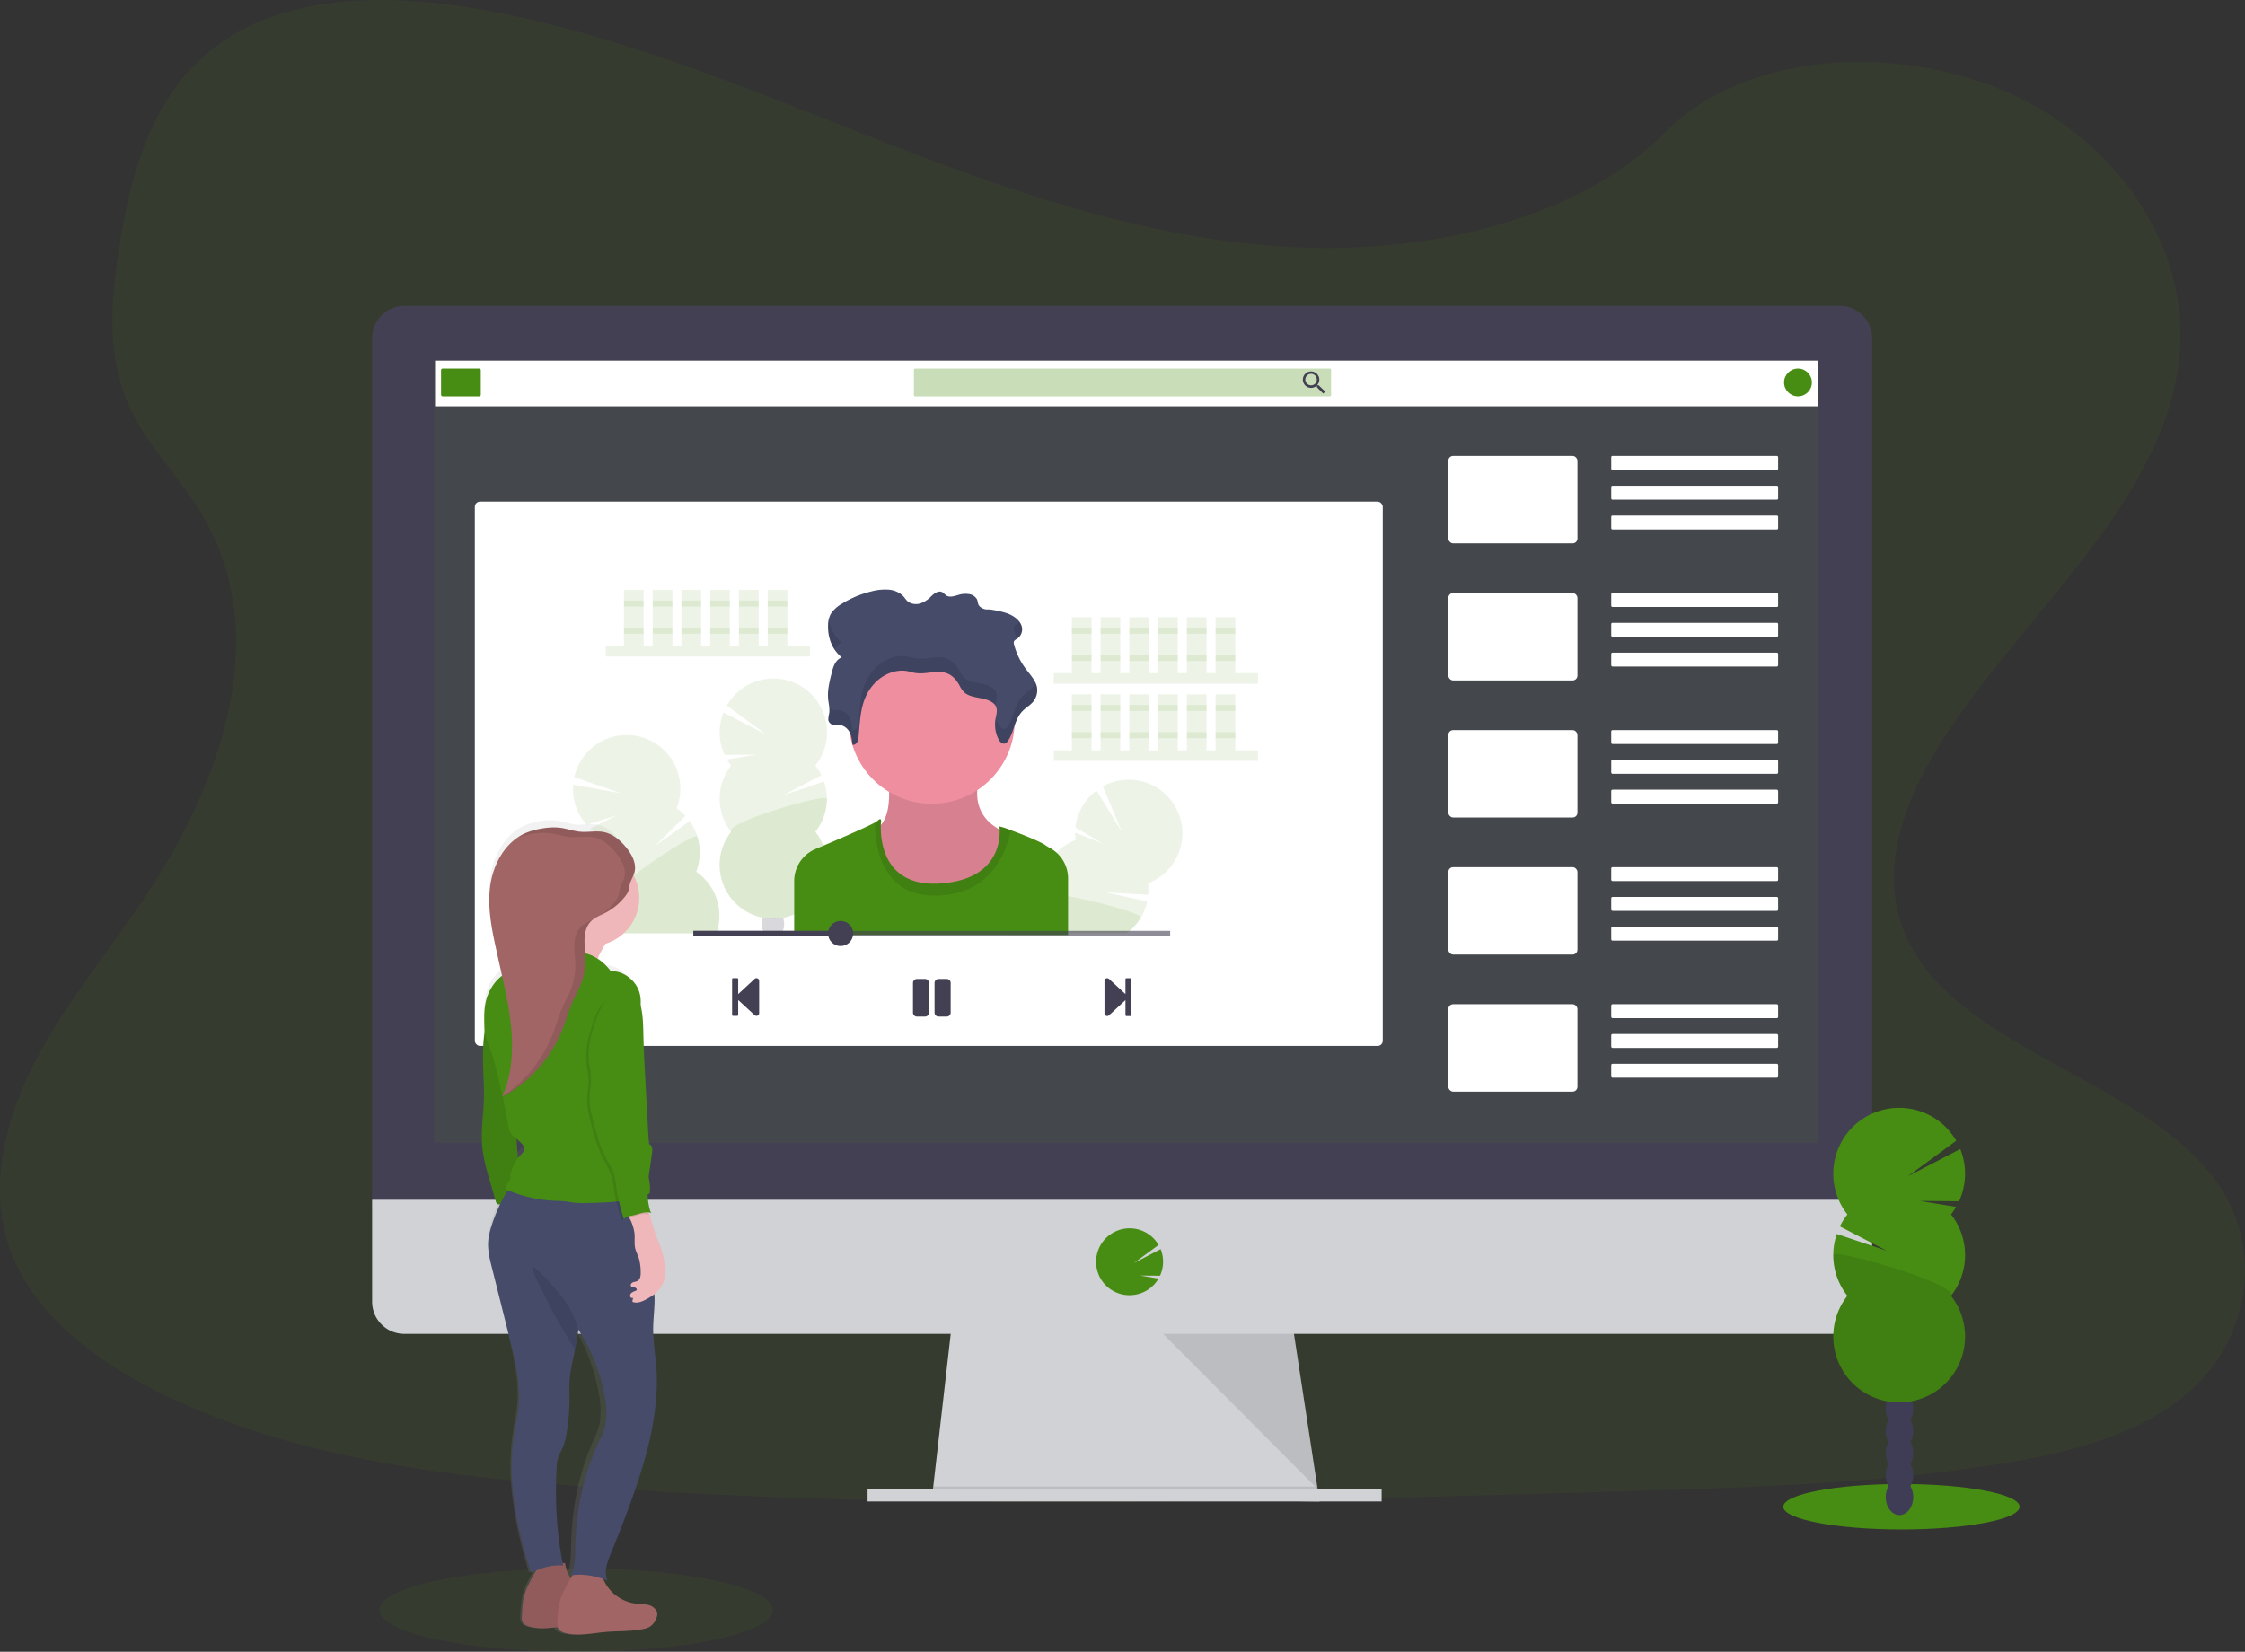 <svg height="831.56" viewBox="0 0 1130 831.56" width="1130" xmlns="http://www.w3.org/2000/svg" xmlns:xlink="http://www.w3.org/1999/xlink"><rect x="0" y="0" width="1130" height="831.56" fill="#333333" stroke="none"/><linearGradient id="a" gradientUnits="userSpaceOnUse" x1="321.68" x2="321.68" y1="857.11" y2="447.21"><stop offset="0" stop-color="#808080" stop-opacity=".25"/><stop offset=".54" stop-color="#808080" stop-opacity=".12"/><stop offset="1" stop-color="#808080" stop-opacity=".1"/></linearGradient><path d="m691.54 158.91c-72.44-2.51-141.44-25.91-207.32-51.49s-131.15-53.93-201.85-67.49c-45.48-8.72-97.49-9.93-134.13 14.43-35.27 23.46-46.66 64-52.78 101.55-4.61 28.28-7.32 58 5.3 84.51 8.77 18.37 24.34 33.82 35.11 51.42 37.45 61.26 11 136.79-29.62 196.59-19 28.06-41.13 54.82-55.82 84.69s-21.49 64.08-8.64 94.54c12.75 30.2 43.11 52.88 76 68.83 66.81 32.4 145.54 41.68 222.31 46.93 169.95 11.58 340.8 6.58 511.19 1.58 63.06-1.87 126.39-3.76 188.43-13.51 34.44-5.41 70-14 95-34.75 31.75-26.34 39.62-70.94 18.34-104-35.68-55.39-134.35-69.15-159.29-128.6-13.73-32.72.37-69.17 20.32-99.52 42.8-65.11 114.54-122.22 118.32-196.64 2.6-51.11-31.89-102.3-85.21-126.48-55.9-25.35-133.4-22.16-174.64 19.8-42.44 43.21-117.06 59.83-181.02 57.61z" fill="#478d13" opacity=".1" transform="translate(-35 -34.22)"/><path d="m664.18 755.89-195-2.5.57-5 9.43-82.5h171.25l12.6 82.5.96 6.25z" fill="#d0d2d5"/><path d="m663.99 754.64h-97.31l-97.5-1.25.57-5h193.28z" opacity=".1"/><path d="m436.68 749.64h258.75v6.25h-258.75z" fill="#d0d2d5"/><path d="m977.3 204.59a16.27 16.27 0 0 0 -16.19-16.35h-722.61a16.27 16.27 0 0 0 -16.2 16.35v438h755z" fill="#444053" transform="translate(-35 -34.22)"/><path d="m222.3 638.24v51.3a16.2 16.2 0 0 0 16.2 16.2h722.61a16.2 16.2 0 0 0 16.19-16.2v-51.3z" fill="#d0d2d5" transform="translate(-35 -34.22)"/><path d="m218.55 181.52h696.25v393.75h-696.25z" fill="#478d13" opacity=".1"/><path d="m603.55 686.27a16.89 16.89 0 0 0 13.28-6.44 17.21 17.21 0 0 0 1.31-1.93l-9.26-1.52 10 .08a16.85 16.85 0 0 0 .32-13.38l-13.43 7 12.39-9.1a16.87 16.87 0 1 0 -27.87 18.88 16.87 16.87 0 0 0 13.26 6.41z" fill="#478d13" transform="translate(-35 -34.22)"/><path d="m585.43 671.52 77.79 78.12-11.93-78.12z" opacity=".1"/><rect fill="#fff" height="274" rx="2.6" width="457" x="239" y="252.56"/><path d="m219 181.56h696v23h-696z" fill="#fff"/><rect fill="#478d13" height="14" rx=".78" width="20" x="222" y="185.56"/><rect fill="#478d13" height="14" opacity=".3" rx=".58" width="210" x="460" y="185.56"/><path d="m698.77 228.22h-.51l-.19-.16a4.25 4.25 0 0 0 1-2.72 4.14 4.14 0 1 0 -4.13 4.17 4.27 4.27 0 0 0 2.72-1l.19.16v.52l3.2 3.2 1-1zm-3.84 0a2.89 2.89 0 1 1 2.88-2.88 2.86 2.86 0 0 1 -2.88 2.88z" fill="#444053" transform="translate(-35 -34.22)"/><circle cx="905" cy="192.56" fill="#478d13" r="7"/><rect fill="#fff" height="44" rx="2.43" width="65" x="729" y="229.56"/><rect fill="#fff" height="7" rx=".61" width="84" x="811" y="229.56"/><rect fill="#fff" height="7" rx=".61" width="84" x="811" y="244.56"/><rect fill="#fff" height="7" rx=".61" width="84" x="811" y="259.56"/><rect fill="#fff" height="44" rx="2.43" width="65" x="729" y="298.56"/><rect fill="#fff" height="7" rx=".61" width="84" x="811" y="298.56"/><rect fill="#fff" height="7" rx=".61" width="84" x="811" y="313.56"/><rect fill="#fff" height="7" rx=".66" width="84" x="811" y="328.56"/><rect fill="#fff" height="44" rx="2.43" width="65" x="729" y="367.56"/><rect fill="#fff" height="7" rx=".66" width="84" x="811" y="367.56"/><rect fill="#fff" height="7" rx=".66" width="84" x="811" y="382.56"/><rect fill="#fff" height="7" rx=".66" width="84" x="811" y="397.56"/><rect fill="#fff" height="44" rx="2.43" width="65" x="729" y="436.56"/><rect fill="#fff" height="7" rx=".66" width="84" x="811" y="436.56"/><rect fill="#fff" height="7" rx=".66" width="84" x="811" y="451.56"/><rect fill="#fff" height="7" rx=".66" width="84" x="811" y="466.56"/><rect fill="#fff" height="44" rx="2.43" width="65" x="729" y="505.56"/><rect fill="#fff" height="7" rx=".66" width="84" x="811" y="505.56"/><rect fill="#fff" height="7" rx=".66" width="84" x="811" y="520.56"/><rect fill="#fff" height="7" rx=".66" width="84" x="811" y="535.56"/><g fill="#478d13"><path d="m304.92 325.17h102.83v5.33h-102.83z" opacity=".1"/><path d="m314.06 296.99h9.9v28.18h-9.9z" opacity=".1"/><path d="m328.53 296.99h9.9v28.18h-9.9z" opacity=".1"/><path d="m343 296.99h9.9v28.18h-9.9z" opacity=".1"/><path d="m357.47 296.99h9.9v28.18h-9.9z" opacity=".1"/><path d="m371.94 296.99h9.9v28.18h-9.9z" opacity=".1"/><path d="m386.42 296.99h9.9v28.18h-9.9z" opacity=".1"/><path d="m314.06 302.32h9.9v3.05h-9.9z" opacity=".1"/><path d="m328.53 302.32h9.9v3.05h-9.9z" opacity=".1"/><path d="m343 302.32h9.9v3.05h-9.9z" opacity=".1"/><path d="m357.47 302.32h9.9v3.05h-9.9z" opacity=".1"/><path d="m371.94 302.32h9.9v3.05h-9.9z" opacity=".1"/><path d="m386.42 302.32h9.9v3.05h-9.9z" opacity=".1"/><path d="m314.06 316.03h9.9v3.05h-9.9z" opacity=".1"/><path d="m328.53 316.03h9.9v3.05h-9.9z" opacity=".1"/><path d="m343 316.03h9.9v3.05h-9.9z" opacity=".1"/><path d="m357.47 316.03h9.9v3.05h-9.9z" opacity=".1"/><path d="m371.94 316.03h9.9v3.05h-9.9z" opacity=".1"/><path d="m386.42 316.03h9.9v3.05h-9.9z" opacity=".1"/><path d="m530.37 338.88h102.83v5.33h-102.83z" opacity=".1"/><path d="m539.51 310.7h9.9v28.18h-9.9z" opacity=".1"/><path d="m553.98 310.7h9.9v28.18h-9.9z" opacity=".1"/><path d="m568.45 310.7h9.9v28.18h-9.9z" opacity=".1"/><path d="m582.93 310.7h9.9v28.18h-9.9z" opacity=".1"/><path d="m597.4 310.7h9.9v28.18h-9.9z" opacity=".1"/><path d="m611.87 310.7h9.9v28.18h-9.9z" opacity=".1"/><path d="m539.51 316.03h9.9v3.05h-9.9z" opacity=".1"/><path d="m553.98 316.03h9.9v3.05h-9.9z" opacity=".1"/><path d="m568.45 316.03h9.9v3.05h-9.9z" opacity=".1"/><path d="m582.93 316.03h9.9v3.05h-9.9z" opacity=".1"/><path d="m597.4 316.03h9.9v3.05h-9.9z" opacity=".1"/><path d="m611.87 316.03h9.9v3.05h-9.9z" opacity=".1"/><path d="m539.51 329.74h9.9v3.05h-9.9z" opacity=".1"/><path d="m553.98 329.74h9.9v3.05h-9.9z" opacity=".1"/><path d="m568.45 329.74h9.9v3.05h-9.9z" opacity=".1"/><path d="m582.93 329.74h9.9v3.05h-9.9z" opacity=".1"/><path d="m597.4 329.74h9.9v3.05h-9.9z" opacity=".1"/><path d="m611.87 329.74h9.9v3.05h-9.9z" opacity=".1"/><path d="m530.37 377.72h102.83v5.33h-102.83z" opacity=".1"/><path d="m539.51 349.54h9.9v28.18h-9.9z" opacity=".1"/><path d="m553.98 349.54h9.9v28.18h-9.9z" opacity=".1"/><path d="m568.45 349.54h9.9v28.18h-9.9z" opacity=".1"/><path d="m582.93 349.54h9.9v28.18h-9.9z" opacity=".1"/><path d="m597.4 349.54h9.9v28.18h-9.9z" opacity=".1"/><path d="m611.87 349.54h9.9v28.18h-9.9z" opacity=".1"/><path d="m539.51 354.87h9.9v3.05h-9.9z" opacity=".1"/><path d="m553.98 354.87h9.9v3.05h-9.9z" opacity=".1"/><path d="m568.45 354.87h9.9v3.05h-9.9z" opacity=".1"/><path d="m582.93 354.87h9.9v3.05h-9.9z" opacity=".1"/><path d="m597.4 354.87h9.9v3.05h-9.9z" opacity=".1"/><path d="m611.87 354.87h9.9v3.05h-9.9z" opacity=".1"/><path d="m539.51 368.58h9.9v3.05h-9.9z" opacity=".1"/><path d="m553.98 368.58h9.9v3.05h-9.9z" opacity=".1"/><path d="m568.45 368.58h9.9v3.05h-9.9z" opacity=".1"/><path d="m582.93 368.58h9.9v3.05h-9.9z" opacity=".1"/><path d="m597.4 368.58h9.9v3.05h-9.9z" opacity=".1"/><path d="m611.87 368.58h9.9v3.05h-9.9z" opacity=".1"/><path d="m403 419.66a28.45 28.45 0 0 1 -2.1-3.09l14.81-2.43-16 .12a27.06 27.06 0 0 1 -.52-21.38l21.45 11.12-19.81-14.56a27 27 0 1 1 44.57 30.2 26.24 26.24 0 0 1 3.08 4.92l-19.22 10 20.49-6.87a27 27 0 0 1 -4.35 25.31 27 27 0 1 1 -42.4 0 27 27 0 0 1 0-33.37z" opacity=".1" transform="translate(-35 -34.22)"/><path d="m451.18 436.34a26.89 26.89 0 0 1 -5.78 16.66 27 27 0 1 1 -42.4 0c-3.63-4.57 48.18-19.69 48.18-16.66z" opacity=".1" transform="translate(-35 -34.22)"/></g><path d="m428.52 503.88a2.53 2.53 0 0 1 .13.22h-9.16c.05-.07.08-.15.13-.22a8.87 8.87 0 0 1 -1.18-4.51 9.26 9.26 0 0 1 .55-3.18c.51.08 1.14.17 1.87.25a32.1 32.1 0 0 0 6.39 0q.92-.09 1.89-.24a.09.09 0 0 0 0 .05 9 9 0 0 1 .54 3.13 8.87 8.87 0 0 1 -1.16 4.5z" fill="#3f3d56" opacity=".2" transform="translate(-35 -34.22)"/><path d="m395.6 504.1h-51c-.11-.29-.21-.6-.3-.9a26.85 26.85 0 0 1 .59-17.64 27 27 0 0 1 -9.85-31.89 25.83 25.83 0 0 1 -2.91-2.33l13.42-6.69-15.26 4.84a27 27 0 0 1 -6.8-20.27l23.81 4.3-23.22-8.07a27 27 0 1 1 51.49 15.7 27.35 27.35 0 0 1 4.43 3.85l-15.42 15.21 17.55-12.62a27 27 0 0 1 3.32 25.5 27 27 0 0 1 10.15 31.01z" fill="#478d13" opacity=".1" transform="translate(-35 -34.22)"/><path d="m395.6 504.1h-51c-.11-.29-.21-.6-.3-.9a26.85 26.85 0 0 1 .59-17.64c-4.8-3.32 40.23-33.07 41.12-30.17a26.88 26.88 0 0 1 -.59 17.65 27 27 0 0 1 10.18 31.06z" fill="#478d13" opacity=".1" transform="translate(-35 -34.22)"/><path d="m626.35 467.56a26.9 26.9 0 0 1 -13.51 11.36 27.4 27.4 0 0 1 .11 5.8l-21.61-1.3 21.11 4.58a27 27 0 0 1 -3.22 8.16 26.57 26.57 0 0 1 -7.2 7.9h-29.42v.77h-30c.06-.26.12-.51.19-.77a27 27 0 0 1 16.45-18.31 27 27 0 0 1 17.13-28.64 27.36 27.36 0 0 1 -.22-3.73l13.95 5.51-13.8-8.11a27 27 0 0 1 10.59-18.58l12.71 20.58-9.53-22.66a27 27 0 0 1 36.27 37.44z" fill="#478d13" opacity=".1" transform="translate(-35 -34.22)"/><path d="m609.23 496.2a26.57 26.57 0 0 1 -7.2 7.9h-29.42v.77h-30c.06-.26.12-.51.19-.77a27 27 0 0 1 16.45-18.31c-.25-2 5.56-1.7 13.31-.4 15.19 2.55 37.7 9.09 36.67 10.81z" fill="#478d13" opacity=".1" transform="translate(-35 -34.22)"/><path d="m481.71 424.19s3.7 20-4.56 26.53 7 45.67 32.18 41.1 35.44-37.4 35.44-37.4-25.22-5.22-15.87-31.75z" fill="#ee8e9e" transform="translate(-35 -34.22)"/><path d="m481.71 424.19s3.7 20-4.56 26.53 7 45.67 32.18 41.1 35.44-37.4 35.44-37.4-25.22-5.22-15.87-31.75z" opacity=".1" transform="translate(-35 -34.22)"/><circle cx="469" cy="362.9" fill="#ee8e9e" r="41.75"/><path d="m572.61 476.49v28.38h-137.86v-27.09a17.48 17.48 0 0 1 10.67-16.1l3.95-1.68c10-4.26 22.15-9.55 26.12-11.75a6.53 6.53 0 0 0 1.22-.79c2.17-2.17 1.74.65 1.74.65s-.06.54-.1 1.47c-.24 6.39.68 31.5 30.11 29.41 28.71-2 30-21.42 29.71-27.13a15.45 15.45 0 0 0 -.13-1.58 37.09 37.09 0 0 1 5.81 1.9c6 2.22 14.86 5.78 17.23 7.46.74.52 1.64 1.06 2.62 1.61a17.23 17.23 0 0 1 3.1 2.21 17.51 17.51 0 0 1 5.81 13.03z" fill="#478d13" transform="translate(-35 -34.22)"/><path d="m543.85 452.18c-2.43 11.26-10.06 32.35-37.56 32.9-29.3.58-31-28.56-30.81-36.83a5.91 5.91 0 0 0 1.23-.79c2.18-2.17 1.74.65 1.74.65s-3.69 33.27 30 30.88 29.55-28.7 29.55-28.7c0-.16 2.51.71 5.85 1.89z" opacity=".1" transform="translate(-35 -34.22)"/><path d="m454.58 399.21a7.15 7.15 0 0 1 7.53 2.75c1.52 2.13 1.75 4.7 1.94 7.16 1.81.38 2.83-1.67 3-3.22.67-6.31.72-12.74 2.84-18.84s6.75-12 13.86-14.33a16.08 16.08 0 0 1 7.57-.72c1.51.25 2.93.78 4.43 1 5.2.86 10.85-1.6 15.72.11 3.06 1.08 5 3.57 6.43 6.06a13.08 13.08 0 0 0 2.5 3.63c2.07 1.86 5.31 2.34 8.28 2.92s6.21 1.59 7.48 3.88c1.14 2.07.3 4.46-.08 6.7a16.42 16.42 0 0 0 1.69 10.37c.55 1 1.67 2.21 3 1.88a2.63 2.63 0 0 0 1.42-1.15c3.41-4.78 3.32-11 7.6-15.31 1.43-1.44 3.28-2.56 4.67-4a9.08 9.08 0 0 0 2.42-8.24c-.77-3.3-3.41-6-5.54-8.9a35 35 0 0 1 -5.93-12.31 2.23 2.23 0 0 1 0-1.61 4.29 4.29 0 0 1 1.52-1.24 5.74 5.74 0 0 0 1.94-7.33c-1.21-2.47-3.87-4.35-6.87-5.47a44.8 44.8 0 0 0 -9.37-2c-2.1.3-4.56-.89-5.21-2.57-.29-.75-.29-1.56-.58-2.31a5.3 5.3 0 0 0 -4-2.8 11.7 11.7 0 0 0 -5.35.38c-2 .56-4.27 1.4-6 .42-.91-.51-1.41-1.44-2.39-1.86-2-.84-4.06.86-5.49 2.26a13.36 13.36 0 0 1 -4.95 3.33 7.37 7.37 0 0 1 -6.14-.41c-1.37-.87-2.06-2.27-3.15-3.38a11.86 11.86 0 0 0 -7.45-3 26.23 26.23 0 0 0 -8.41.92 50.78 50.78 0 0 0 -14.77 6.2 15.87 15.87 0 0 0 -5.67 5.27 12 12 0 0 0 -1.27 5.43c-.22 5.91 1.74 12.13 6.85 16.27-3.12 1.3-4.17 4.49-4.9 7.32-1.17 4.52-2.34 9.11-1.9 13.71.22 2.38.87 4.76.52 7.13a15.36 15.36 0 0 0 -.46 3.41 3.27 3.27 0 0 0 2.67 2.49z" fill="#454b69" transform="translate(-35 -34.22)"/><g opacity=".1" transform="translate(-35 -34.22)"><path d="m556.23 378a9.76 9.76 0 0 1 -1.8 2.66c-1.39 1.46-3.24 2.59-4.67 4-4.28 4.28-4.19 10.54-7.6 15.32a2.57 2.57 0 0 1 -1.42 1.14c-1.3.34-2.42-.84-3-1.88a17.2 17.2 0 0 1 -1.49-4c-.07.35-.14.7-.2 1a16.42 16.42 0 0 0 1.69 10.37c.55 1 1.67 2.21 3 1.88a2.63 2.63 0 0 0 1.42-1.15c3.41-4.78 3.32-11 7.6-15.31 1.43-1.44 3.28-2.56 4.67-4a9.08 9.08 0 0 0 2.42-8.24 10.74 10.74 0 0 0 -.62-1.79z"/><path d="m546.91 348.4a4.19 4.19 0 0 0 -1.52 1.24 2.21 2.21 0 0 0 0 1.6 33.82 33.82 0 0 0 1.51 4.56 5.74 5.74 0 0 0 1.94-7.33 7 7 0 0 0 -.7-1.17 5.76 5.76 0 0 1 -1.23 1.1z"/><path d="m458.71 357.67a18.54 18.54 0 0 1 -6.55-11.59 15.62 15.62 0 0 0 -.3 2.72 20.82 20.82 0 0 0 3.29 12.37 7 7 0 0 1 3.56-3.5z"/><path d="m536.08 388.94c.38-2.25 1.22-4.64.08-6.7-1.27-2.3-4.51-3.3-7.48-3.88s-6.21-1.07-8.28-2.92a13.08 13.08 0 0 1 -2.5-3.63c-1.41-2.49-3.37-5-6.43-6.06-4.87-1.71-10.52.74-15.72-.11-1.5-.25-2.92-.77-4.43-1a16 16 0 0 0 -7.57.72c-7.11 2.34-11.74 8.24-13.86 14.33s-2.17 12.52-2.84 18.84c-.17 1.54-1.19 3.6-3 3.22-.19-2.47-.42-5-1.94-7.17a7.15 7.15 0 0 0 -7.53-2.74 3.66 3.66 0 0 1 -2.11-1.35 11.59 11.59 0 0 1 0 2.76 15.36 15.36 0 0 0 -.46 3.41 3.27 3.27 0 0 0 2.61 2.57 7.15 7.15 0 0 1 7.53 2.75c1.52 2.13 1.75 4.7 1.94 7.16 1.81.38 2.83-1.67 3-3.22.67-6.31.72-12.74 2.84-18.84s6.75-12 13.86-14.33a16.08 16.08 0 0 1 7.57-.72c1.51.25 2.93.78 4.43 1 5.2.86 10.85-1.6 15.72.11 3.06 1.08 5 3.57 6.43 6.06a13.08 13.08 0 0 0 2.5 3.63c2.07 1.86 5.31 2.34 8.28 2.92s6 1.52 7.33 3.64c-.05-.15 0-.3.03-.45z"/><path d="m452.43 385.83a19 19 0 0 0 -.33-5.57 24.82 24.82 0 0 0 -.19 5.84c0 .5.11 1 .18 1.49.11-.59.26-1.17.34-1.76z"/></g><path d="m403.49 545.22v-18.05a.51.51 0 0 1 .51-.51h2.05a.51.51 0 0 1 .51.51v7.51l8.32-7.71a1.36 1.36 0 0 1 2.23 1v16.35a1.36 1.36 0 0 1 -2.23 1l-8.32-7.66v7.47a.51.51 0 0 1 -.51.51h-2.05a.51.51 0 0 1 -.51-.42z" fill="#444053" transform="translate(-35 -34.22)"/><path d="m604.52 527.17v18.05a.51.51 0 0 1 -.52.51h-2a.51.51 0 0 1 -.51-.51v-7.51l-8.32 7.7a1.37 1.37 0 0 1 -2.24-1v-16.41a1.37 1.37 0 0 1 2.24-1l8.32 7.66v-7.46a.51.51 0 0 1 .51-.51h2a.51.51 0 0 1 .52.48z" fill="#444053" transform="translate(-35 -34.22)"/><path d="m500.61 546h-4.07a2 2 0 0 1 -2-2v-14.94a2 2 0 0 1 2-2h4.07a2 2 0 0 1 2 2v14.94a2 2 0 0 1 -2 2zm12.9-2v-14.94a2 2 0 0 0 -2-2h-4.11a2 2 0 0 0 -2 2v14.94a2 2 0 0 0 2 2h4.07a2 2 0 0 0 2.04-2z" fill="#444053" transform="translate(-35 -34.22)"/><path d="m349 468.62h240v2.67h-240z" fill="#444053" opacity=".6"/><circle cx="423.11" cy="469.95" fill="#444053" r="6.33"/><path d="m349 468.62h74.11v2.67h-74.11z" fill="#444053"/><ellipse cx="957.08" cy="758.54" fill="#478d13" rx="59.47" ry="11.44"/><ellipse cx="956.09" cy="753.68" fill="#3f3d56" rx="6.92" ry="9.06"/><ellipse cx="956.09" cy="742.6" fill="#3f3d56" rx="6.92" ry="9.06"/><ellipse cx="956.09" cy="731.53" fill="#3f3d56" rx="6.92" ry="9.06"/><ellipse cx="956.09" cy="720.45" fill="#3f3d56" rx="6.92" ry="9.06"/><ellipse cx="956.09" cy="709.37" fill="#3f3d56" rx="6.92" ry="9.06"/><ellipse cx="956.09" cy="698.29" fill="#3f3d56" rx="6.92" ry="9.06"/><ellipse cx="956.09" cy="687.21" fill="#3f3d56" rx="6.92" ry="9.06"/><path d="m1017 645.63a34.28 34.28 0 0 0 2.58-3.8l-18.2-3 19.68.15a33.27 33.27 0 0 0 .63-26.28l-26.38 13.7 24.34-17.89a33.17 33.17 0 1 0 -54.78 37.12 33.85 33.85 0 0 0 -3.78 6l23.62 12.27-25.18-8.45a33.19 33.19 0 0 0 5.34 31.14 33.16 33.16 0 1 0 52.14 0 33.18 33.18 0 0 0 0-41z" fill="#478d13" transform="translate(-35 -34.22)"/><path d="m957.78 666.13a33 33 0 0 0 7.09 20.5 33.16 33.16 0 1 0 52.14 0c4.44-5.63-59.23-24.22-59.23-20.5z" opacity=".1" transform="translate(-35 -34.22)"/><ellipse cx="290" cy="810.56" fill="#478d13" opacity=".1" rx="99" ry="21"/><path d="m358.15 842.34c-2-.73-4.14-.61-6.23-.84a19.28 19.28 0 0 1 -11.46-5.56 21 21 0 0 1 -4.58-7c.66.24 1.32.49 2 .76-2-4.67.1-9.91 1.94-14.63q4.68-12 8.85-24.13c7-20.49 13-41.8 12.87-63.6 0-7.88-1.45-15.33-1.73-23.2-.21-5.84.69-11.67.65-17.52 0-.82 0-1.63-.06-2.45a15.53 15.53 0 0 0 5.27-12.66 30.48 30.48 0 0 0 -.53-3.68 59.68 59.68 0 0 0 -1.4-6.26c-.66-2.17-1.56-4.25-2.33-6.37-1.49-4.11-2.5-8.39-3.77-12.57a4.33 4.33 0 0 1 1.36.37 2.93 2.93 0 0 1 -.64-1.31 32.41 32.41 0 0 1 -1.2-8.17l.85-.38a21.27 21.27 0 0 0 -.41-8.09c.48-4.29 1.23-8.61 1.69-12.88.17-1.6.1-3.61-1.37-4-.3-2.29-.42-4.61-.54-6.92q-.63-12.09-1.25-24.17c-.42-8.09-.84-16.17-1-24.27-.11-5.14-.17-10.46-1.39-15.38a18.6 18.6 0 0 0 -.71-7c-1.86-5.89-7.64-10.56-13.5-10.23a26.86 26.86 0 0 0 -6.39-6.46c1.17-2.62 2.57-5.32 3.72-7.44 9.38-3.05 16.24-12.3 16.24-23.3a25.43 25.43 0 0 0 -2.75-11.59 12.52 12.52 0 0 0 .44-1.35 11.09 11.09 0 0 0 -.45-6.49 19 19 0 0 0 -1-2.32c-.26-.5-.54-1-.83-1.48l-.51-.77c-.31-.47-.63-.92-1-1.36a33.1 33.1 0 0 0 -2.28-2.74 22.56 22.56 0 0 0 -3.28-2.92 14.46 14.46 0 0 0 -5.4-2.49 16.46 16.46 0 0 0 -3.43-.31c-.69 0-1.39 0-2.08.06-1.4.08-2.79.18-4.18.17-.46 0-.93 0-1.39-.07a50.63 50.63 0 0 1 -7.24-1.51l-1.2-.25c-.41-.08-.81-.15-1.22-.2a22.89 22.89 0 0 0 -3.31-.2h-1.11a30.68 30.68 0 0 0 -3.31.34l-1.1.17a31.6 31.6 0 0 0 -8.05 2.39c-.33.15-.67.32-1 .5l-.2.11c-.27.14-.54.29-.8.45l-.15.09-.85.54-.07.05c-7.94 5.34-12.63 15.46-13.82 25.5-1.33 11.27 1 22.63 3.33 33.72l2.1 10c.09.45.19.89.28 1.34a22 22 0 0 0 -6.59 9.14c-2 5-2.05 10.41-1.89 15.83 0 1.1.06 2.2.17 3.3-.25 2.08-.47 4.17-.61 6.27-.63 9.7.55 19.45.24 29.17-.24 7.49-1.37 15-.82 22.44.48 6.6 2.25 13 4 19.37l2.52 9.08a2.41 2.41 0 0 0 .63 1.25 1.9 1.9 0 0 0 1.41.29 85.12 85.12 0 0 0 -4.1 11.48 35.5 35.5 0 0 0 -1.48 7.38c-.33 4.58.73 9.13 1.79 13.58q2.4 10 4.78 20.08 1.68 7.05 3.35 14.09c2.2 9.26 4.41 18.58 4.82 28.11a61.05 61.05 0 0 1 -1 14.29 124.52 124.52 0 0 0 -1.24 42.83 210 210 0 0 0 8.09 35.41c.81-.43 1.63-.83 2.47-1.2l-.35.65q-1.73 3-3.2 6.15a35 35 0 0 0 -1.71 4.21c-1.28 4-1.48 8.26-1.66 12.47a6.1 6.1 0 0 0 .21 2.41c.55 1.51 2.13 2.28 3.6 2.7 4.32 1.23 8.81.79 13.3.21a1.61 1.61 0 0 0 .09.29c.55 1.51 2.12 2.28 3.6 2.7 6.18 1.76 12.7.1 19.07-.5s12.63-.16 18.76-1.63a8.93 8.93 0 0 0 2.6-1 8.51 8.51 0 0 0 3.28-4.55 5.83 5.83 0 0 0 .38-1.49c.25-2.19-1.62-4.12-3.6-4.85zm-21.15-92.61a25.2 25.2 0 0 1 -2 6.78 129.4 129.4 0 0 0 -10.26 32.17 149.15 149.15 0 0 0 -2.27 22.25c-.1 5.5.11 11.26-2.18 16.2l.83-.13c-.26.48-.51 1-.75 1.38l-.12.22a21.68 21.68 0 0 1 -2.73-7.66c0-.09-.45-.16-1.14-.2a206.93 206.93 0 0 1 -2.92-47.89 22.17 22.17 0 0 1 .8-5.75c.51-1.61 1.37-3.08 2-4.64a34.09 34.09 0 0 0 2-8.14 115.64 115.64 0 0 0 1.26-21.52c-.24-6.79 1.33-13.54 2.67-20.3.64-3.21 1.23-6.43 1.55-9.65l.06-.65a96.87 96.87 0 0 1 12.28 31.88 45.6 45.6 0 0 1 .92 15.65zm-42.8-144.52.32.28a22 22 0 0 1 2.66 2.79 3.69 3.69 0 0 1 .84 1.54c.3 1.46-.91 2.7-1.9 3.77a17 17 0 0 0 -1.21 1.46q-.32-4.92-.68-9.84z" fill="url(#a)" transform="translate(-35 -34.22)"/><path d="m280.36 542.53-1.1 8.49c-.37 2.88-.74 5.75-.94 8.64-.67 9.62.57 19.28.25 28.92-.26 7.42-1.44 14.83-.87 22.24.51 6.54 2.37 12.9 4.23 19.2l2.64 9a2.38 2.38 0 0 0 .66 1.24 2.33 2.33 0 0 0 1.69.27l11.72-1.06c-.75-3.44-1.58-7-2-10.53-.32-2.76-.51-5.54-.71-8.32-.62-8.66-1.33-17.32-2-26l-1.25-15.2c-.53-6.6-1.08-13.23-2.74-19.64a39.09 39.09 0 0 0 -9.58-17.25z" fill="#478d13" transform="translate(-35 -34.22)"/><path d="m280.36 542.53-1.1 8.49c-.37 2.88-.74 5.75-.94 8.64-.67 9.62.57 19.28.25 28.92-.26 7.42-1.44 14.83-.87 22.24.51 6.54 2.37 12.9 4.23 19.2l2.64 9a2.38 2.38 0 0 0 .66 1.24 2.33 2.33 0 0 0 1.69.27l11.72-1.06c-.75-3.44-1.58-7-2-10.53-.32-2.76-.51-5.54-.71-8.32-.62-8.66-1.33-17.32-2-26l-1.25-15.2c-.53-6.6-1.08-13.23-2.74-19.64a39.09 39.09 0 0 0 -9.58-17.25z" opacity=".1" transform="translate(-35 -34.22)"/><path d="m301.24 831.55a35.81 35.81 0 0 0 -1.8 4.18c-1.34 3.95-1.54 8.19-1.74 12.36a6 6 0 0 0 .22 2.39c.58 1.5 2.24 2.26 3.79 2.67 6.49 1.75 13.33.11 20-.49s13.26-.16 19.7-1.61a10.06 10.06 0 0 0 2.73-.95 8.51 8.51 0 0 0 3.45-4.5 5.88 5.88 0 0 0 .39-1.48c.21-2.2-1.7-4.1-3.78-4.82s-4.35-.61-6.54-.83a20.6 20.6 0 0 1 -18.24-17.21c-.08-.48-10.84-.19-12 .43-1.32.73-2.12 2.54-2.87 3.77q-1.77 2.97-3.31 6.09z" fill="#a26565" transform="translate(-35 -34.22)"/><path d="m301.24 831.55a35.81 35.81 0 0 0 -1.8 4.18c-1.34 3.95-1.54 8.19-1.74 12.36a6 6 0 0 0 .22 2.39c.58 1.5 2.24 2.26 3.79 2.67 6.49 1.75 13.33.11 20-.49s13.26-.16 19.7-1.61a10.06 10.06 0 0 0 2.73-.95 8.51 8.51 0 0 0 3.45-4.5 5.88 5.88 0 0 0 .39-1.48c.21-2.2-1.7-4.1-3.78-4.82s-4.35-.61-6.54-.83a20.6 20.6 0 0 1 -18.24-17.21c-.08-.48-10.84-.19-12 .43-1.32.73-2.12 2.54-2.87 3.77q-1.77 2.97-3.31 6.09z" opacity=".1" transform="translate(-35 -34.22)"/><path d="m319.09 834.73a34 34 0 0 0 -1.8 4.17c-1.35 4-1.55 8.19-1.74 12.36a5.83 5.83 0 0 0 .22 2.39c.57 1.5 2.23 2.26 3.78 2.68 6.49 1.74 13.34.1 20-.5s13.27-.16 19.7-1.61a9.62 9.62 0 0 0 2.73-1 8.47 8.47 0 0 0 3.45-4.5 5.88 5.88 0 0 0 .39-1.48c.21-2.19-1.7-4.1-3.78-4.82s-4.35-.6-6.54-.83a20.61 20.61 0 0 1 -18.24-17.2c-.08-.48-10.84-.2-12 .42-1.33.73-2.13 2.54-2.88 3.77-1.14 2.03-2.26 4.07-3.29 6.15z" fill="#a26565" transform="translate(-35 -34.22)"/><path d="m365.62 728.5c.14 21.61-6.14 42.73-13.51 63q-4.38 12.06-9.29 23.91c-1.94 4.68-4.13 9.88-2.05 14.5-6-2.28-12.1-3.62-18.41-2.57 2.4-4.9 2.17-10.6 2.28-16a140.3 140.3 0 0 1 2.36-22.05 123 123 0 0 1 10.79-31.89 24.3 24.3 0 0 0 2.09-6.72c.82-5.14.18-10.42-.89-15.51a92.47 92.47 0 0 0 -12.9-31.6l-.06.64a93.27 93.27 0 0 1 -1.62 9.57c-1.41 6.69-3.06 13.39-2.81 20.12a108.83 108.83 0 0 1 -1.32 21.33 32.43 32.43 0 0 1 -2.15 8.06c-.69 1.55-1.59 3-2.13 4.61a21 21 0 0 0 -.84 5.7c-.8 16.27 0 32.79 3.32 48.74-5.57-.44-11.14 1.17-16.12 3.67a198.54 198.54 0 0 1 -8.5-35.1 116.62 116.62 0 0 1 1.3-42.46 56.42 56.42 0 0 0 1.05-14.15c-.43-9.45-2.75-18.69-5.06-27.87l-3.52-14q-2.5-10-5-19.91c-1.11-4.41-2.23-8.92-1.88-13.46a33.4 33.4 0 0 1 1.56-7.32 81.69 81.69 0 0 1 11.07-22.64c19.27 1.08 38.77-.72 58-2.2a3.89 3.89 0 0 1 2.72.46 3.85 3.85 0 0 1 1.1 2.48l7.23 41a103 103 0 0 1 2.05 17.3c0 5.8-.9 11.58-.68 17.37.3 7.8 1.78 15.18 1.82 22.99z" fill="#454b69" transform="translate(-35 -34.22)"/><path d="m326.05 704.21a93.27 93.27 0 0 1 -1.62 9.57c-4.19-7.25-8.71-14.32-12.57-21.75-1-1.91-1.94-3.85-2.89-5.79l-2.85-5.8c-.53-1.09-1.06-2.18-1.54-3.29a23.77 23.77 0 0 1 -1.79-5c1.4-.26 4.86 3.52 5.9 4.51a80.64 80.64 0 0 1 6 6.64 72.81 72.81 0 0 1 6.26 8.2 39.88 39.88 0 0 1 5.1 12.71z" opacity=".1" transform="translate(-35 -34.22)"/><path d="m342.1 505.3s-10.7 17.05-8.72 20.62-33.7-3.17-33.7-3.17 19.43-17.05 17.44-24.19 24.98 6.74 24.98 6.74z" fill="#efb7b9" transform="translate(-35 -34.22)"/><circle cx="297.59" cy="452.05" fill="#efb7b9" r="24.19"/><path d="m342.46 523.18a24.56 24.56 0 0 0 -10.17-8.18 36.38 36.38 0 0 0 -7.23-1.78l-9.65-1.7c-2.36-.42-4.89-.81-7.09.16a11.62 11.62 0 0 0 -3 2.21c-3.35 3.11-6.6 6.52-10.81 8.32-1.15.49-2.35.85-3.5 1.34-4.71 2-8.23 6.26-10.22 11-2.1 4.94-2.16 10.31-2 15.68a27.56 27.56 0 0 0 .55 5.52 35.57 35.57 0 0 0 1.83 5.06 92.57 92.57 0 0 1 3.34 10.73q3.75 14.35 6.24 29a10.87 10.87 0 0 0 1.21 4 14.36 14.36 0 0 0 3.34 3.21 20.86 20.86 0 0 1 2.79 2.77 3.62 3.62 0 0 1 .91 1.48c.31 1.44-1 2.68-2 3.73a18.06 18.06 0 0 0 -4.52 7.87 3.17 3.17 0 0 0 -.72 2.17 3.8 3.8 0 0 1 .23 1.72 3.88 3.88 0 0 1 -.91 1.41 5.33 5.33 0 0 0 -1 4.28 67.89 67.89 0 0 0 23.68 5.54c2 .1 4 .1 6 .34 1.42.18 2.82.47 4.24.64a45.78 45.78 0 0 0 6.2.16c10.77-.22 21.85-.49 31.74-4.76.93-5.07-1.08-10.24-2.34-15.24-2-8-2.5-16.19-4-24.26-1-5.51-2.5-10.94-3.35-16.49s-1-11.3.48-16.7c1.35-4.78 1.76-9.66 3.16-14.43s2.38-9.94.8-14.66c-2-5.84-8.07-10.47-14.23-10.14z" fill="#478d13" transform="translate(-35 -34.22)"/><path d="m354.34 473.44c1.18-4.29-1.14-8.76-3.9-12.25-3-3.75-6.82-7.13-11.51-8.07-3.81-.77-7.76.16-11.64-.15-3.43-.27-6.73-1.51-10.14-2a32.12 32.12 0 0 0 -9.28.35 35.25 35.25 0 0 0 -8.45 2.36c-10.3 4.57-16.33 15.83-17.73 27s1.05 22.43 3.49 33.42l2.21 9.94c2.3 10.35 4.6 20.74 5.21 31.32s-.53 21.44-4.88 31.1a66.89 66.89 0 0 0 30.73-34.79c1.56-4.09 2.72-8.34 4.46-12.36 1.49-3.46 3.4-6.74 4.72-10.27a33.36 33.36 0 0 0 2.11-12.47c-.08-3.2-.61-6.38-.52-9.58s.91-6.53 3.12-8.85c2-2.05 4.75-3 7.28-4.33a30.31 30.31 0 0 0 10.19-8.5c1.59-2.08 1.68-3 2.08-5.36s1.83-4.24 2.45-6.51z" fill="#a26565" transform="translate(-35 -34.22)"/><path d="m354.37 655.15c.25 2.49-.2 5 .34 7.47.41 1.84 1.36 3.5 1.92 5.3a25.2 25.2 0 0 1 .85 6.37c.08 1.8-.06 4-1.66 4.84-.7.37-1.54.37-2.27.69s-1.35 1.19-.93 1.87 1.14.57 1.8.7 1.37.81 1 1.36a1.14 1.14 0 0 1 -.58.37 7.08 7.08 0 0 0 -1.88.9 1.92 1.92 0 0 0 -.77 1.83 1.13 1.13 0 0 0 1.61.74 5 5 0 0 0 -.47 2c2.56 1.1 5.43-.34 7.83-1.73a29.49 29.49 0 0 0 3-1.92 15 15 0 0 0 5.84-12.77 29.79 29.79 0 0 0 -.57-3.65 54.92 54.92 0 0 0 -1.47-6.21c-.69-2.15-1.63-4.2-2.44-6.31-1.72-4.49-2.83-9.19-4.39-13.74a2.08 2.08 0 0 0 -.75-1.19 2.11 2.11 0 0 0 -1.11-.21 18.19 18.19 0 0 0 -5.21.48c-1 .3-2.71 1-3.18 2s.28 1.84.73 2.67a22.38 22.38 0 0 1 2.76 8.14z" fill="#efb7b9" transform="translate(-35 -34.22)"/><path d="m352.74 533.64a7.33 7.33 0 0 1 1.28 1.78c3.44 6.25 3.48 13.72 3.64 20.85.18 8 .62 16 1.06 24.05l1.31 24c.13 2.29.25 4.58.58 6.85 1.54.39 1.6 2.39 1.43 4-1.11 9.78-3.86 19.85-1 29.26a2.94 2.94 0 0 0 .67 1.3 7.81 7.81 0 0 0 -4.47-.06c-1.43.3-2.81.83-4.25 1.16-1.82.41-3.88.59-5.12 2a99.24 99.24 0 0 1 -3.35-12.92c-.68-4-.87-8.12-2.49-11.82-.65-1.49-1.53-2.87-2.33-4.3-4.19-7.48-6.25-15.93-8.26-24.27a35.43 35.43 0 0 1 -.64-12.06 41.47 41.47 0 0 0 .5-5.55 42.64 42.64 0 0 0 -.77-5.84 39.15 39.15 0 0 1 1.17-16.91c1.5-5.09 2.82-10.45 6-14.73s9.73-6.72 15.04-6.79z" opacity=".1" transform="translate(-35 -34.22)"/><path d="m353.93 532.84a7.39 7.39 0 0 1 1.28 1.79c3.44 6.24 3.48 13.72 3.64 20.85.18 8 .62 16 1.06 24l1.31 24c.13 2.29.25 4.58.58 6.85 1.54.39 1.6 2.39 1.42 4-1.1 9.78-3.85 19.84-1 29.26a2.94 2.94 0 0 0 .67 1.3 7.81 7.81 0 0 0 -4.47-.06c-1.43.3-2.81.83-4.25 1.15-1.82.42-3.88.59-5.12 2a98.21 98.21 0 0 1 -3.32-12.98c-.68-4-.87-8.11-2.49-11.81a48.28 48.28 0 0 0 -2.33-4.3c-4.2-7.48-6.25-15.94-8.26-24.28a35.42 35.42 0 0 1 -.64-12.06 26 26 0 0 0 -.27-11.39 39.1 39.1 0 0 1 1.17-16.9c1.5-5.09 2.82-10.45 6-14.73s9.71-6.61 15.02-6.69z" fill="#478d13" transform="translate(-35 -34.22)"/><g opacity=".1" transform="translate(-35 -34.22)"><path d="m350.44 461.19c-3-3.75-6.82-7.13-11.51-8.07-3.81-.77-7.76.16-11.64-.15-3.43-.27-6.73-1.51-10.14-2a32.12 32.12 0 0 0 -9.28.35 35.25 35.25 0 0 0 -8.45 2.36 25.09 25.09 0 0 0 -4.17 2.37 35.56 35.56 0 0 1 7.47-2 32 32 0 0 1 9.27-.35c3.42.44 6.71 1.67 10.15 1.94 3.87.31 7.82-.61 11.64.15 4.69.94 8.53 4.33 11.5 8.08 2.77 3.48 5.08 7.95 3.91 12.25-.62 2.26-2.06 4.24-2.45 6.57s-.49 3.28-2.09 5.36a30.38 30.38 0 0 1 -7.34 6.83c.77-.36 1.56-.72 2.31-1.11a30.31 30.31 0 0 0 10.19-8.5c1.59-2.08 1.68-3 2.08-5.36s1.83-4.3 2.45-6.57c1.18-4.19-1.14-8.66-3.9-12.15z"/><path d="m332.34 498.2a10 10 0 0 1 1.35-1.17c-2.31 1.12-4.74 2.1-6.51 4-2.21 2.31-3 5.65-3.12 8.85s.45 6.38.52 9.57a33.41 33.41 0 0 1 -2.11 12.48c-1.32 3.53-3.23 6.8-4.72 10.27-1.73 4-2.89 8.26-4.45 12.35a67 67 0 0 1 -25.41 31.62c-.06.13-.11.27-.17.4a66.89 66.89 0 0 0 30.73-34.79c1.56-4.09 2.72-8.34 4.46-12.36 1.49-3.46 3.4-6.74 4.72-10.27a33.36 33.36 0 0 0 2.11-12.47c-.08-3.2-.61-6.38-.52-9.58s.91-6.58 3.12-8.9z"/></g></svg>